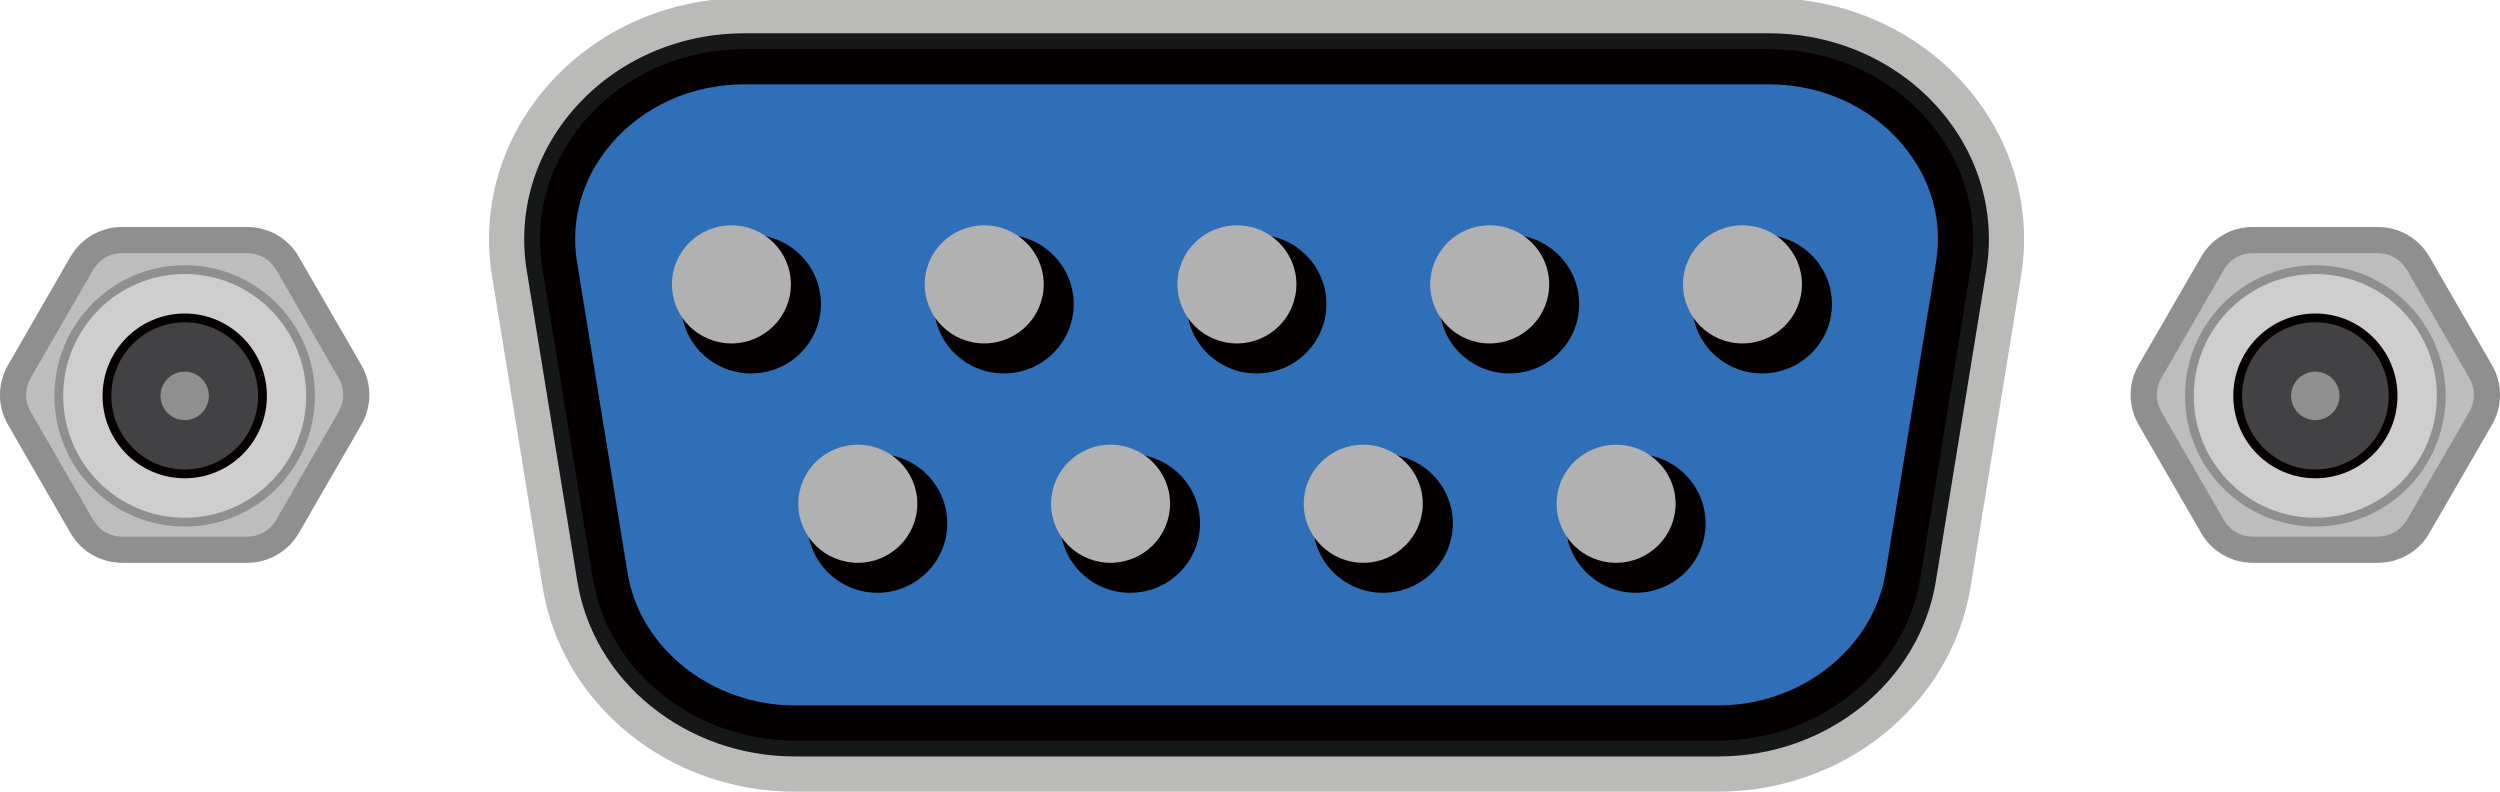 <?xml version="1.0" encoding="utf-8"?>
<!-- Generator: Adobe Illustrator 16.0.0, SVG Export Plug-In . SVG Version: 6.00 Build 0)  -->
<!DOCTYPE svg PUBLIC "-//W3C//DTD SVG 1.1//EN" "http://www.w3.org/Graphics/SVG/1.1/DTD/svg11.dtd">
<svg version="1.1" id="图层_1" xmlns="http://www.w3.org/2000/svg" xmlns:xlink="http://www.w3.org/1999/xlink" x="0px" y="0px"
	 width="71.042px" height="22.5px" viewBox="0 0 71.042 22.5" enable-background="new 0 0 71.042 22.5" xml:space="preserve">
<path fill="#161718" d="M21.153,0.446h29.108c4.14,0,7.306,3.471,6.677,7.323l-1.434,8.829c-0.506,3.105-3.344,5.398-6.679,5.398
	H22.59c-3.337,0-6.173-2.292-6.678-5.398l-1.437-8.829C13.849,3.918,17.015,0.446,21.153,0.446"/>
<path fill="none" stroke="#BABAB9" stroke-miterlimit="10" d="M21.153,0.446h29.108c4.14,0,7.306,3.471,6.677,7.323l-1.434,8.829
	c-0.506,3.105-3.344,5.398-6.679,5.398H22.59c-3.337,0-6.173-2.292-6.678-5.398l-1.437-8.829
	C13.849,3.918,17.015,0.446,21.153,0.446z"/>
<path fill="#2E6FB7" d="M50.263,1.896c1.636,0,3.155,0.684,4.169,1.876c0.916,1.075,1.297,2.412,1.077,3.765l-1.435,8.828
	c-0.389,2.384-2.646,4.181-5.249,4.181H22.589c-2.604,0-4.861-1.797-5.248-4.181l-1.436-8.828c-0.22-1.353,0.163-2.689,1.076-3.765
	c1.014-1.192,2.535-1.876,4.171-1.876H50.263z"/>
<path fill="none" stroke="#040000" stroke-miterlimit="10" d="M50.263,1.896c1.636,0,3.155,0.684,4.169,1.876
	c0.916,1.075,1.297,2.412,1.077,3.765l-1.435,8.828c-0.389,2.384-2.646,4.181-5.249,4.181H22.589c-2.604,0-4.861-1.797-5.248-4.181
	l-1.436-8.828c-0.22-1.353,0.163-2.689,1.076-3.765c1.014-1.192,2.535-1.876,4.171-1.876H50.263z"/>
<path fill="#040000" d="M44.497,14.875c0-1.089,0.889-1.973,1.985-1.973s1.985,0.883,1.985,1.973c0,1.088-0.889,1.97-1.985,1.97
	S44.497,15.963,44.497,14.875"/>
<path fill="#040000" d="M37.313,14.875c0-1.089,0.889-1.973,1.985-1.973c1.096,0,1.986,0.883,1.986,1.973
	c0,1.088-0.891,1.97-1.986,1.97C38.202,16.846,37.313,15.963,37.313,14.875"/>
<path fill="#040000" d="M30.131,14.875c0-1.089,0.888-1.973,1.984-1.973c1.098,0,1.986,0.883,1.986,1.973
	c0,1.088-0.889,1.97-1.986,1.97S30.131,15.963,30.131,14.875"/>
<path fill="#040000" d="M22.948,14.875c0-1.089,0.889-1.973,1.985-1.973c1.097,0,1.985,0.883,1.985,1.973
	c0,1.088-0.889,1.97-1.985,1.97C23.837,16.846,22.948,15.963,22.948,14.875"/>
<path fill="#040000" d="M48.087,8.641c0-1.089,0.889-1.972,1.985-1.972s1.986,0.883,1.986,1.972c0,1.089-0.89,1.971-1.986,1.971
	S48.087,9.73,48.087,8.641"/>
<path fill="#040000" d="M40.905,8.641c0-1.089,0.889-1.972,1.985-1.972s1.986,0.883,1.986,1.972c0,1.089-0.89,1.971-1.986,1.971
	S40.905,9.73,40.905,8.641"/>
<path fill="#040000" d="M33.722,8.641c0-1.089,0.889-1.972,1.985-1.972s1.986,0.883,1.986,1.972c0,1.089-0.89,1.971-1.986,1.971
	S33.722,9.73,33.722,8.641"/>
<path fill="#040000" d="M26.539,8.641c0-1.089,0.889-1.972,1.986-1.972c1.097,0,1.986,0.883,1.986,1.972
	c0,1.089-0.889,1.971-1.986,1.971C27.428,10.612,26.539,9.73,26.539,8.641"/>
<path fill="#040000" d="M19.356,8.641c0-1.089,0.889-1.972,1.986-1.972s1.986,0.883,1.986,1.972c0,1.089-0.89,1.971-1.986,1.971
	S19.356,9.73,19.356,8.641"/>
<path fill="#B2B1B1" d="M44.234,14.315c0-0.926,0.756-1.678,1.689-1.678c0.932,0,1.692,0.752,1.692,1.678
	c0,0.927-0.759,1.678-1.692,1.678C44.989,15.993,44.234,15.242,44.234,14.315"/>
<path fill="#B2B1B1" d="M37.049,14.315c0-0.926,0.756-1.678,1.691-1.678c0.933,0,1.691,0.752,1.691,1.678
	c0,0.927-0.759,1.678-1.691,1.678C37.805,15.993,37.049,15.242,37.049,14.315"/>
<path fill="#B2B1B1" d="M29.868,14.315c0-0.926,0.756-1.678,1.69-1.678s1.691,0.752,1.691,1.678c0,0.927-0.758,1.678-1.691,1.678
	C30.624,15.993,29.868,15.242,29.868,14.315"/>
<path fill="#B2B1B1" d="M22.685,14.315c0-0.926,0.757-1.678,1.69-1.678c0.934,0,1.692,0.752,1.692,1.678
	c0,0.927-0.758,1.678-1.692,1.678S22.685,15.242,22.685,14.315"/>
<path fill="#B2B1B1" d="M47.826,8.081c0-0.927,0.756-1.678,1.688-1.678c0.936,0,1.692,0.751,1.692,1.678
	c0,0.926-0.757,1.678-1.692,1.678C48.582,9.76,47.826,9.007,47.826,8.081"/>
<path fill="#B2B1B1" d="M40.642,8.081c0-0.927,0.755-1.678,1.69-1.678c0.934,0,1.691,0.751,1.691,1.678
	c0,0.926-0.758,1.678-1.691,1.678C41.397,9.76,40.642,9.007,40.642,8.081"/>
<path fill="#B2B1B1" d="M33.459,8.081c0-0.927,0.756-1.678,1.691-1.678c0.934,0,1.69,0.751,1.69,1.678
	c0,0.926-0.757,1.678-1.69,1.678C34.215,9.76,33.459,9.007,33.459,8.081"/>
<path fill="#B2B1B1" d="M26.277,8.081c0-0.927,0.757-1.678,1.69-1.678c0.934,0,1.692,0.751,1.692,1.678
	c0,0.926-0.758,1.678-1.692,1.678C27.034,9.759,26.277,9.007,26.277,8.081"/>
<path fill="#B2B1B1" d="M19.094,8.081c0-0.927,0.757-1.678,1.69-1.678s1.691,0.751,1.691,1.678c0,0.926-0.757,1.678-1.691,1.678
	S19.094,9.007,19.094,8.081"/>
<g>
	<path fill="#BEBDBD" d="M3.466,15.622c-0.467,0-0.904-0.253-1.14-0.659L0.547,11.88c-0.236-0.408-0.236-0.91,0-1.318l1.779-3.083
		C2.563,7.073,2.999,6.82,3.466,6.82H7.03c0.468,0,0.905,0.253,1.138,0.659l1.78,3.084c0.236,0.407,0.236,0.909,0,1.318l-1.78,3.082
		c-0.232,0.406-0.67,0.659-1.138,0.659H3.466z"/>
	<path fill="#8F8F8F" d="M7.028,7.192c0.337,0,0.651,0.18,0.818,0.473l1.781,3.084c0.169,0.292,0.169,0.652,0,0.945l-1.781,3.084
		C7.678,15.07,7.366,15.25,7.028,15.25h-3.56c-0.338,0-0.651-0.18-0.819-0.472l-1.782-3.084c-0.168-0.292-0.168-0.652,0-0.945
		l1.781-3.084c0.169-0.292,0.481-0.473,0.82-0.473H7.028 M7.028,6.45h-3.56c-0.603,0-1.163,0.323-1.464,0.844l-1.779,3.084
		c-0.302,0.521-0.302,1.166,0,1.688l1.779,3.083c0.302,0.522,0.861,0.844,1.464,0.844h3.56c0.602,0,1.162-0.322,1.462-0.844
		l1.781-3.083c0.3-0.521,0.3-1.167,0-1.688L8.488,7.293C8.189,6.772,7.63,6.45,7.028,6.45"/>
	<path fill="#CECECF" d="M8.825,11.25c0,1.979-1.6,3.587-3.576,3.587c-1.977,0-3.577-1.607-3.577-3.587
		c0-1.982,1.601-3.588,3.577-3.588C7.225,7.662,8.825,9.268,8.825,11.25"/>
	<ellipse fill="none" stroke="#8F8F8F" stroke-width="0.25" stroke-miterlimit="10" cx="5.248" cy="11.25" rx="3.577" ry="3.588"/>
	<path fill="#424244" d="M7.458,11.25c0,1.224-0.989,2.216-2.211,2.216c-1.219,0-2.208-0.992-2.208-2.216
		c0-1.225,0.988-2.217,2.208-2.217C6.469,9.033,7.458,10.025,7.458,11.25"/>
	<ellipse fill="none" stroke="#040000" stroke-width="0.25" stroke-miterlimit="10" cx="5.249" cy="11.25" rx="2.21" ry="2.216"/>
	<path fill="#8F8F8F" d="M5.935,11.25c0,0.38-0.306,0.688-0.688,0.688c-0.379,0-0.685-0.309-0.685-0.688
		c0-0.38,0.306-0.689,0.685-0.689C5.628,10.561,5.935,10.869,5.935,11.25"/>
</g>
<g>
	<path fill="#BEBDBD" d="M64.013,15.622c-0.469,0-0.907-0.253-1.14-0.659l-1.78-3.083c-0.236-0.408-0.236-0.91,0.002-1.318
		l1.778-3.083c0.234-0.406,0.671-0.659,1.14-0.659h3.562c0.47,0,0.907,0.253,1.142,0.659l1.779,3.084
		c0.236,0.407,0.236,0.909,0,1.318l-1.779,3.082c-0.231,0.406-0.672,0.659-1.142,0.659H64.013z"/>
	<path fill="#8F8F8F" d="M67.575,7.192c0.337,0,0.649,0.18,0.819,0.473l1.781,3.084c0.168,0.292,0.168,0.652,0,0.945l-1.781,3.084
		c-0.17,0.292-0.482,0.472-0.819,0.472h-3.562c-0.337,0-0.648-0.18-0.818-0.472l-1.779-3.084c-0.169-0.292-0.169-0.652,0-0.945
		l1.779-3.084c0.17-0.293,0.48-0.473,0.818-0.473H67.575 M67.575,6.45h-3.562c-0.602,0-1.161,0.323-1.462,0.844l-1.781,3.084
		c-0.3,0.521-0.3,1.166,0,1.688l1.781,3.083c0.299,0.522,0.86,0.844,1.462,0.844h3.562c0.602,0,1.161-0.322,1.46-0.844l1.782-3.083
		c0.301-0.521,0.301-1.167,0-1.688l-1.782-3.084C68.736,6.772,68.176,6.45,67.575,6.45"/>
	<path fill="#CECECF" d="M69.373,11.25c0,1.979-1.603,3.587-3.578,3.587c-1.975,0-3.578-1.607-3.578-3.587
		c0-1.982,1.604-3.588,3.578-3.588C67.77,7.662,69.373,9.268,69.373,11.25"/>
	<ellipse fill="none" stroke="#8F8F8F" stroke-width="0.25" stroke-miterlimit="10" cx="65.794" cy="11.25" rx="3.578" ry="3.588"/>
	<path fill="#424244" d="M68.004,11.25c0,1.224-0.99,2.216-2.21,2.216s-2.209-0.992-2.209-2.216c0-1.225,0.989-2.217,2.209-2.217
		S68.004,10.025,68.004,11.25"/>
	<ellipse fill="none" stroke="#040000" stroke-width="0.25" stroke-miterlimit="10" cx="65.796" cy="11.25" rx="2.208" ry="2.216"/>
	<path fill="#8F8F8F" d="M66.482,11.25c0,0.38-0.308,0.688-0.688,0.688c-0.382,0-0.689-0.309-0.689-0.688
		c0-0.38,0.308-0.689,0.689-0.689C66.174,10.561,66.482,10.869,66.482,11.25"/>
</g>
</svg>
